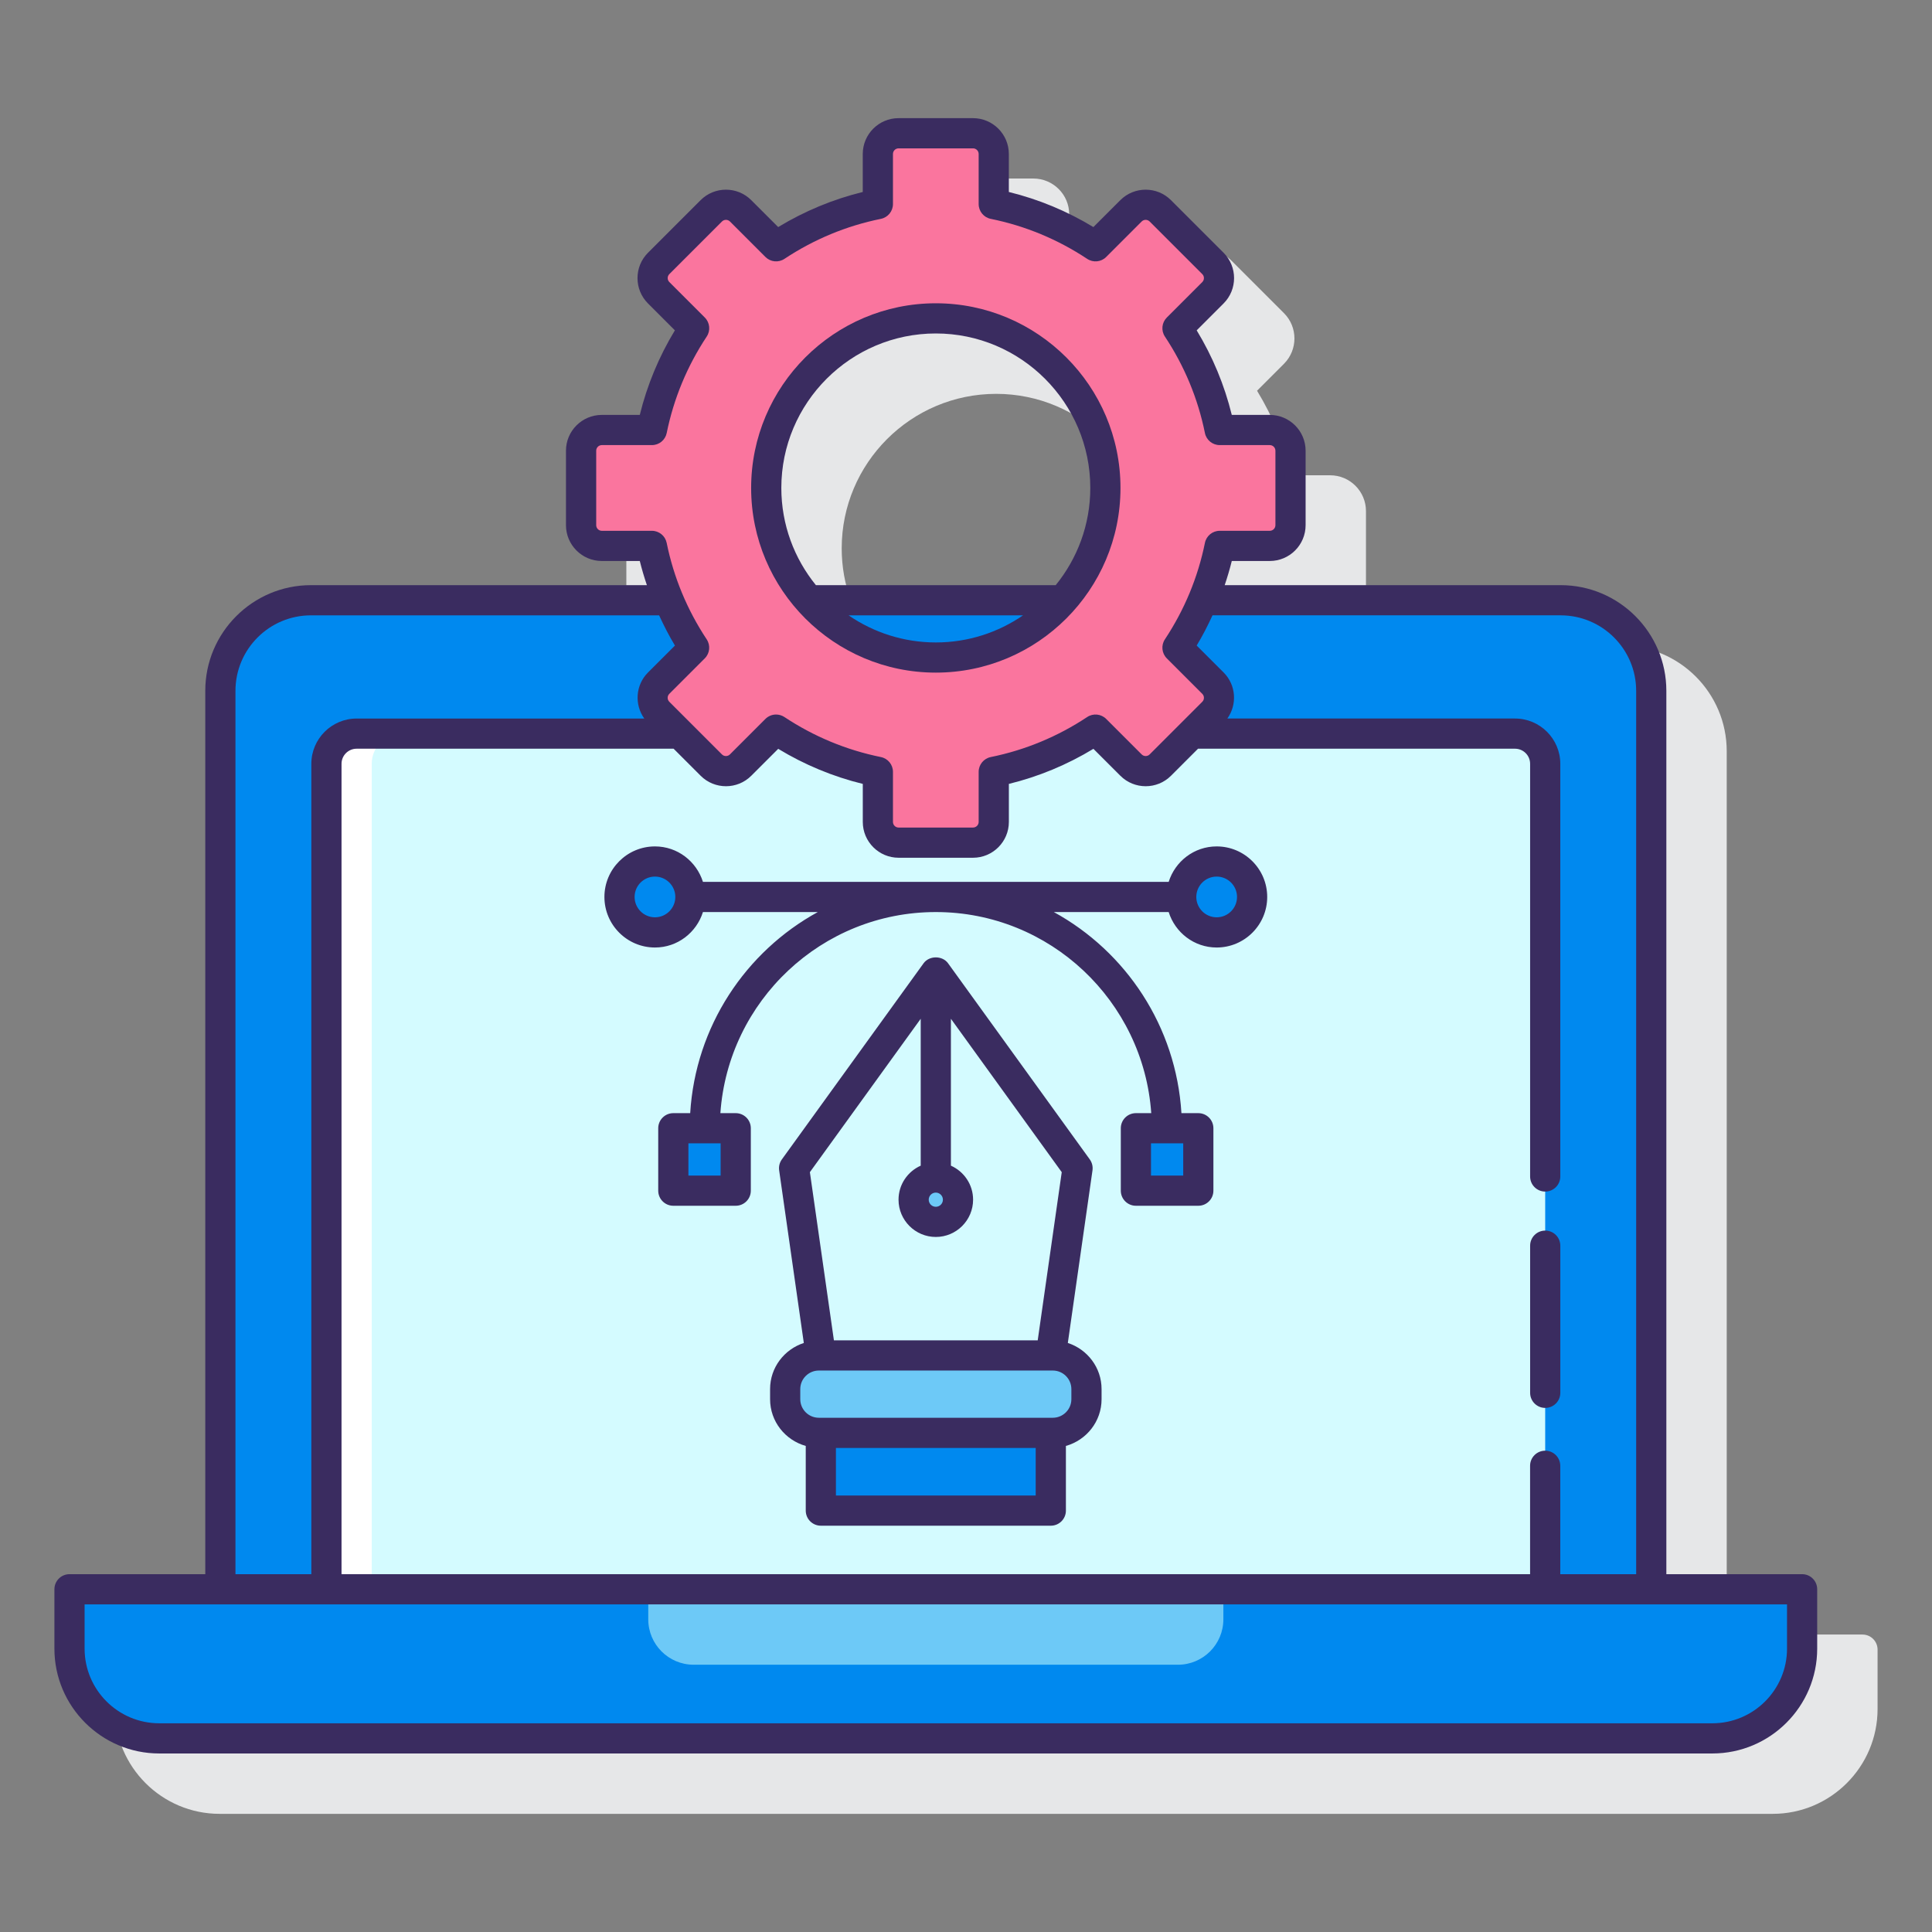 <svg id="Layer_1" enable-background="new 0 0 128 128" height="512" viewBox="0 0 128 128" width="512" xmlns="http://www.w3.org/2000/svg"><rect x="0" y="0" width="128" height="128" fill="#808080" stroke="none"/><g><path d="m123.395 108.293h-8.995v-58.525c0-3.859-3.14-7-7-7h-22.262c.177-.527.337-1.06.47-1.602h2.518c1.309 0 2.373-1.064 2.373-2.373v-4.931c0-1.309-1.064-2.373-2.373-2.373h-2.518c-.485-1.976-1.265-3.854-2.325-5.603l1.784-1.784c.924-.926.924-2.431 0-3.355l-3.487-3.486c-.925-.926-2.431-.925-3.356 0l-1.784 1.783c-1.749-1.061-3.627-1.84-5.602-2.325v-2.518c0-1.309-1.065-2.373-2.374-2.373h-4.931c-1.309 0-2.373 1.064-2.373 2.373v2.518c-1.975.485-3.854 1.265-5.603 2.325l-1.784-1.783c-.924-.926-2.431-.926-3.356 0l-3.487 3.486c-.925.925-.925 2.43 0 3.356l1.783 1.783c-1.06 1.748-1.839 3.627-2.325 5.603h-2.518c-1.309 0-2.373 1.064-2.373 2.373v4.931c0 1.309 1.064 2.373 2.373 2.373h2.518c.133.542.293 1.075.47 1.602h-22.258c-3.86 0-7 3.141-7 7v58.525h-8.995c-.552 0-1 .447-1 1v3.934c0 3.83 3.116 6.945 6.945 6.945h102.898c3.83 0 6.946-3.115 6.946-6.945v-3.934c.001-.553-.447-1-.999-1zm-65.34-65.525c-1.43-1.76-2.29-4-2.29-6.439 0-5.644 4.591-10.235 10.235-10.235s10.235 4.592 10.235 10.235c0 2.439-.86 4.679-2.29 6.439z" fill="#e6e7e8"/><g><g fill="#0089ef"><path d="m62 43.563c3.348 0 6.345-1.472 8.403-3.796h-16.806c2.058 2.324 5.055 3.796 8.403 3.796z"/><path d="m103.401 39.767h-23.709c-.465 1.103-1.028 2.156-1.681 3.143l2.35 2.35c.536.536.536 1.406 0 1.942l-3.487 3.487c-.536.536-1.406.536-1.942 0l-2.35-2.35c-2.014 1.334-4.293 2.3-6.743 2.798v3.318c0 .758-.615 1.373-1.373 1.373h-4.931c-.758 0-1.373-.615-1.373-1.373v-3.318c-2.45-.497-4.729-1.464-6.743-2.798l-2.35 2.35c-.536.536-1.406.536-1.942 0l-3.487-3.487c-.536-.536-.536-1.406 0-1.942l2.35-2.35c-.654-.987-1.216-2.039-1.681-3.143h-23.71c-3.314 0-6 2.686-6 6v59.526h94.801v-59.526c.001-3.313-2.686-6-5.999-6z"/></g><path d="m100.372 48.604h-21.415l-2.084 2.084c-.536.536-1.406.536-1.942 0l-2.084-2.084h-.712c-1.905 1.189-4.023 2.07-6.298 2.532v3.318c0 .758-.615 1.373-1.373 1.373h-4.931c-.758 0-1.373-.615-1.373-1.373v-3.318c-2.275-.462-4.393-1.343-6.298-2.532h-.712l-2.084 2.084c-.536.536-1.406.536-1.942 0l-2.084-2.084h-21.412c-1.105 0-2 .896-2 2v54.689h80.745v-54.689c-.001-1.104-.896-2-2.001-2z" fill="#d4fbff"/><path d="m26.628 48.605h-3c-1.105 0-2 .895-2 2v54.688h3v-54.688c0-1.105.895-2 2-2z" fill="#fff"/><path d="m4.605 105.293v3.933c0 3.283 2.662 5.945 5.945 5.945h102.898c3.284 0 5.946-2.662 5.946-5.945v-3.933z" fill="#0089ef"/><path d="m4.605 105.293v3.933c0 3.283 2.662 5.945 5.945 5.945h102.898c3.284 0 5.946-2.662 5.946-5.945v-3.933z" fill="#0089ef"/><path d="m42.949 105.293v1.991c0 1.662 1.347 3.009 3.009 3.009h32.083c1.662 0 3.01-1.348 3.01-3.009v-1.991z" fill="#6dc9f7"/><g><g><path d="m54.382 94.931h15.236v5.152h-15.236z" fill="#0089ef"/><path d="m54.248 94.931h15.503c1.231 0 2.229-.998 2.229-2.229v-.67c0-1.231-.998-2.229-2.229-2.229h-15.503c-1.231 0-2.229.998-2.229 2.229v.67c0 1.231.998 2.229 2.229 2.229z" fill="#6dc9f7"/><path d="m52.61 77.401 9.39-12.996 9.39 12.996-1.772 12.401h-15.236z" fill="#d4fbff"/><circle cx="62" cy="79.482" fill="#6dc9f7" r="1.47"/></g><g fill="#0089ef"><g><circle cx="80.608" cy="59.425" r="2.349"/><circle cx="43.392" cy="59.425" r="2.349"/></g><path d="m75.256 74.749h4.135v4.135h-4.135z"/><path d="m44.609 74.749h4.135v4.135h-4.135z"/></g></g><g><path d="m85.5 34.793v-4.931c0-.758-.615-1.373-1.373-1.373h-3.318c-.497-2.45-1.464-4.729-2.798-6.743l2.35-2.35c.536-.536.536-1.406 0-1.942l-3.487-3.487c-.536-.536-1.406-.536-1.942 0l-2.35 2.35c-2.014-1.334-4.293-2.3-6.743-2.798v-3.318c0-.758-.615-1.373-1.373-1.373h-4.931c-.758 0-1.373.615-1.373 1.373v3.318c-2.45.497-4.729 1.464-6.743 2.798l-2.35-2.35c-.536-.536-1.406-.536-1.942 0l-3.487 3.487c-.536.536-.536 1.406 0 1.942l2.35 2.35c-1.334 2.014-2.3 4.293-2.798 6.743h-3.318c-.758 0-1.373.615-1.373 1.373v4.931c0 .758.615 1.373 1.373 1.373h3.318c.497 2.45 1.464 4.729 2.798 6.743l-2.35 2.35c-.536.536-.536 1.406 0 1.942l3.487 3.487c.536.536 1.406.536 1.942 0l2.35-2.35c2.014 1.334 4.293 2.3 6.743 2.798v3.318c0 .758.615 1.373 1.373 1.373h4.931c.758 0 1.373-.615 1.373-1.373v-3.318c2.45-.497 4.729-1.464 6.743-2.798l2.35 2.35c.536.536 1.406.536 1.942 0l3.487-3.487c.536-.536.536-1.406 0-1.942l-2.35-2.35c1.334-2.014 2.3-4.293 2.798-6.743h3.318c.758.001 1.373-.614 1.373-1.373zm-23.5 8.77c-6.205 0-11.235-5.03-11.235-11.235s5.03-11.235 11.235-11.235 11.235 5.03 11.235 11.235-5.03 11.235-11.235 11.235z" fill="#fa759e"/><g fill="#3a2c60"><path d="m102.375 81.53c-.552 0-1 .447-1 1v9.748c0 .553.448 1 1 1s1-.447 1-1v-9.748c0-.553-.448-1-1-1z"/><path d="m119.395 104.293h-8.995v-58.525c0-3.859-3.14-7-7-7h-22.261c.177-.526.337-1.059.47-1.601h2.518c1.309 0 2.373-1.065 2.373-2.374v-4.931c0-1.309-1.064-2.373-2.373-2.373h-2.518c-.485-1.976-1.265-3.854-2.325-5.603l1.783-1.783c.925-.926.925-2.431 0-3.356l-3.487-3.486c-.924-.926-2.431-.925-3.356 0l-1.784 1.783c-1.749-1.061-3.627-1.84-5.602-2.325v-2.518c0-1.309-1.065-2.373-2.374-2.373h-4.931c-1.309 0-2.373 1.064-2.373 2.373v2.518c-1.975.485-3.854 1.265-5.603 2.325l-1.784-1.783c-.924-.926-2.431-.926-3.356 0l-3.487 3.486c-.925.926-.925 2.431 0 3.356l1.783 1.783c-1.06 1.748-1.839 3.627-2.325 5.603h-2.518c-1.309 0-2.373 1.064-2.373 2.373v4.931c0 1.309 1.064 2.374 2.373 2.374h2.518c.133.542.293 1.074.47 1.601h-22.258c-3.86 0-7 3.141-7 7v58.525h-8.995c-.552 0-1 .447-1 1v3.934c0 3.83 3.116 6.945 6.945 6.945h102.898c3.83 0 6.946-3.115 6.946-6.945v-3.934c.001-.553-.447-1-.999-1zm-15.995-63.525c2.757 0 5 2.243 5 5v58.525h-5.028v-7.181c0-.553-.448-1-1-1s-1 .447-1 1v7.181h-78.745v-53.689c0-.552.449-1 1-1h21.001l1.791 1.791c.926.927 2.432.926 3.356 0l1.784-1.783c1.748 1.06 3.626 1.839 5.603 2.324v2.519c0 1.309 1.064 2.373 2.373 2.373h4.931c1.309 0 2.374-1.064 2.374-2.373v-2.519c1.976-.485 3.854-1.265 5.602-2.324l1.784 1.783c.925.927 2.432.926 3.356 0l1.791-1.791h21.001c.551 0 1 .448 1 1v27.341c0 .553.448 1 1 1s1-.447 1-1v-27.341c0-1.654-1.346-3-3-3h-19.059c.661-.926.583-2.221-.248-3.052l-1.784-1.783c.393-.648.734-1.32 1.049-2.002h23.068zm-63.527-5.601c-.206 0-.373-.168-.373-.374v-4.931c0-.206.167-.373.373-.373h3.318c.476 0 .885-.335.98-.801.464-2.284 1.356-4.435 2.651-6.39.263-.396.21-.924-.126-1.26l-2.35-2.35c-.146-.146-.146-.383 0-.528l3.487-3.486c.146-.146.382-.144.528 0l2.35 2.35c.336.337.863.389 1.259.127 1.957-1.297 4.107-2.188 6.39-2.651.466-.095.801-.505.801-.98v-3.318c0-.206.167-.373.373-.373h4.931c.206 0 .374.167.374.373v3.318c0 .476.335.886.801.98 2.283.463 4.432 1.354 6.39 2.651.397.262.923.21 1.259-.127l2.35-2.35c.146-.146.383-.144.528 0l3.487 3.486c.146.146.146.383 0 .528l-2.35 2.35c-.336.336-.389.863-.126 1.26 1.295 1.955 2.188 4.105 2.651 6.39.095.466.504.801.98.801h3.318c.206 0 .373.167.373.373v4.931c0 .206-.167.374-.373.374h-3.318c-.476 0-.885.335-.98.801-.464 2.283-1.356 4.434-2.652 6.391-.262.396-.209.923.127 1.259l2.35 2.35c.146.146.146.382 0 .527l-3.487 3.487c-.146.146-.383.144-.528 0l-2.35-2.35c-.336-.337-.863-.389-1.259-.127-1.955 1.295-4.105 2.188-6.39 2.652-.466.095-.801.504-.801.979v3.318c0 .206-.167.373-.374.373h-4.931c-.206 0-.373-.167-.373-.373v-3.318c0-.476-.335-.885-.801-.979-2.285-.465-4.436-1.357-6.391-2.652-.169-.111-.361-.166-.552-.166-.258 0-.514.1-.708.293l-2.35 2.35c-.146.144-.382.146-.528 0l-3.487-3.487c-.146-.146-.146-.382 0-.527l2.35-2.35c.336-.336.389-.862.127-1.259-1.296-1.957-2.188-4.107-2.652-6.391-.095-.466-.504-.801-.98-.801zm-24.273 10.601c0-2.757 2.243-5 5-5h23.068c.315.682.656 1.354 1.049 2.002l-1.784 1.783c-.831.83-.909 2.126-.248 3.052h-19.058c-1.654 0-3 1.346-3 3v53.688h-5.027zm102.795 63.459c0 2.727-2.219 4.945-4.946 4.945h-102.899c-2.727 0-4.945-2.219-4.945-4.945v-2.934h112.79z"/><path d="m70.746 88.975 1.634-11.433c.037-.257-.027-.518-.179-.728l-9.39-12.995c-.376-.52-1.245-.52-1.621 0l-9.39 12.995c-.152.21-.216.471-.179.728l1.634 11.433c-1.292.422-2.235 1.625-2.235 3.056v.67c0 1.478 1.005 2.715 2.363 3.096v4.285c0 .553.448 1 1 1h15.236c.552 0 1-.447 1-1v-4.285c1.358-.382 2.363-1.618 2.363-3.096v-.67c-.001-1.431-.943-2.634-2.236-3.056zm-8.746-9.962c.259 0 .47.211.47.47s-.211.47-.47.47-.47-.211-.47-.47.211-.47.47-.47zm-1-11.517v9.732c-.864.385-1.47 1.249-1.47 2.254 0 1.361 1.108 2.47 2.47 2.47s2.47-1.108 2.47-2.47c0-1.005-.606-1.869-1.47-2.254v-9.732l7.343 10.163-1.592 11.143h-13.502l-1.592-11.143zm7.618 31.586h-13.236v-3.151h13.236zm2.363-6.381c0 .678-.552 1.229-1.229 1.229h-15.503c-.678 0-1.229-.552-1.229-1.229v-.67c0-.678.552-1.229 1.229-1.229h15.503c.678 0 1.229.552 1.229 1.229z"/><path d="m80.607 56.077c-1.496 0-2.751.992-3.179 2.349h-30.856c-.428-1.356-1.683-2.349-3.179-2.349-1.847 0-3.349 1.502-3.349 3.349s1.502 3.349 3.349 3.349c1.496 0 2.751-.992 3.179-2.349h7.609c-4.786 2.623-8.104 7.578-8.454 13.323h-1.118c-.552 0-1 .447-1 1v4.136c0 .553.448 1 1 1h4.135c.552 0 1-.447 1-1v-4.136c0-.553-.448-1-1-1h-1.017c.517-7.431 6.713-13.323 14.273-13.323s13.756 5.892 14.273 13.323h-1.017c-.552 0-1 .447-1 1v4.136c0 .553.448 1 1 1h4.135c.552 0 1-.447 1-1v-4.136c0-.553-.448-1-1-1h-1.118c-.351-5.745-3.668-10.7-8.454-13.323h7.609c.428 1.356 1.683 2.349 3.179 2.349 1.847 0 3.349-1.502 3.349-3.349s-1.502-3.349-3.349-3.349zm-37.214 4.697c-.744 0-1.349-.605-1.349-1.349s.605-1.349 1.349-1.349 1.349.605 1.349 1.349-.606 1.349-1.349 1.349zm4.351 17.111h-2.135v-2.136h2.135zm30.647 0h-2.135v-2.136h2.135zm2.216-17.111c-.744 0-1.349-.605-1.349-1.349s.605-1.349 1.349-1.349 1.349.605 1.349 1.349-.604 1.349-1.349 1.349z"/><path d="m62 44.563c6.746 0 12.235-5.488 12.235-12.235s-5.489-12.235-12.235-12.235-12.235 5.488-12.235 12.235 5.489 12.235 12.235 12.235zm-5.779-3.795h11.558c-1.646 1.131-3.636 1.796-5.779 1.796-2.143-.001-4.133-.666-5.779-1.796zm5.779-18.675c5.644 0 10.235 4.592 10.235 10.235 0 2.439-.86 4.679-2.29 6.439h-15.89c-1.429-1.76-2.29-4-2.29-6.439 0-5.643 4.591-10.235 10.235-10.235z"/></g></g></g></g></svg>